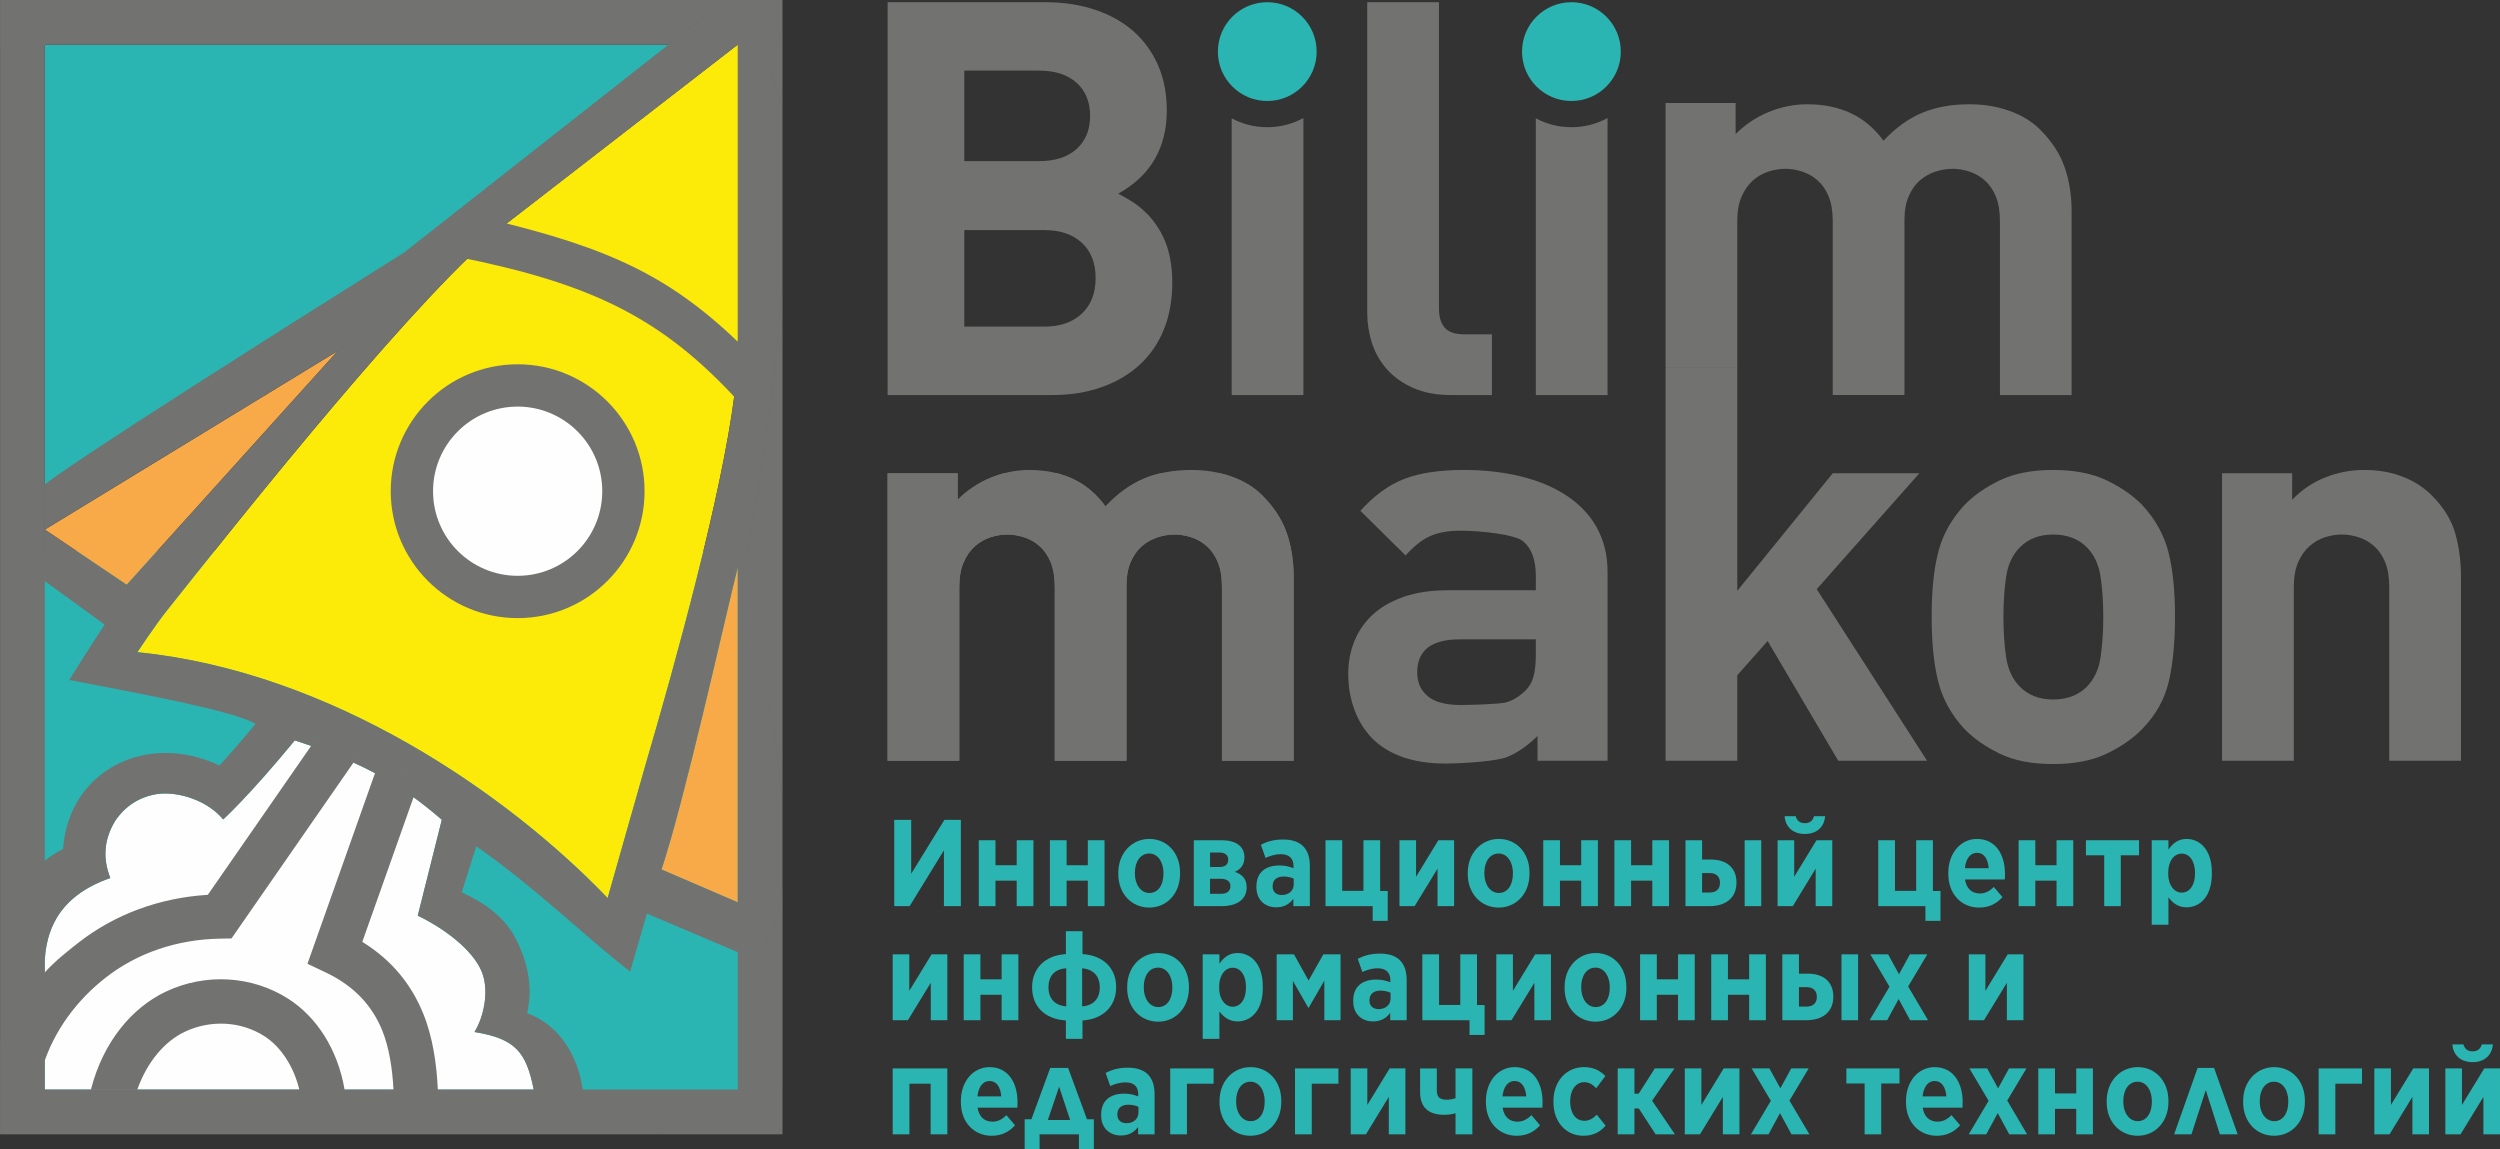 <?xml version="1.0" encoding="UTF-8"?>
<!DOCTYPE svg PUBLIC "-//W3C//DTD SVG 1.1//EN" "http://www.w3.org/Graphics/SVG/1.1/DTD/svg11.dtd">
<!-- Creator: CorelDRAW 2018 (64-Bit) -->
<svg xmlns="http://www.w3.org/2000/svg" xml:space="preserve" width="51.242mm" height="23.554mm" version="1.1" style="shape-rendering:geometricPrecision; text-rendering:geometricPrecision; image-rendering:optimizeQuality; fill-rule:evenodd; clip-rule:evenodd"
viewBox="0 0 1651.17 758.98"
 xmlns:xlink="http://www.w3.org/1999/xlink">
 <rect x="0" y="0" width="1651.17" height="758.98" fill="#333333" stroke="none"/>
 <defs>
  <style type="text/css">
   <![CDATA[
    .fil2 {fill:#FEFEFE}
    .fil5 {fill:#727271}
    .fil1 {fill:#F7AA47}
    .fil3 {fill:#FCEB08}
    .fil0 {fill:#2AB5B2}
    .fil4 {fill:#727271;fill-rule:nonzero}
    .fil6 {fill:#2AB5B2;fill-rule:nonzero}
   ]]>
  </style>
 </defs>
 <g id="Слой_x0020_1">
  <polygon class="fil0" points="18.16,363.79 500.77,363.79 500.77,732.34 18.16,732.34 "/>
  <path class="fil0" d="M52.29 316.43c-7.77,5.07 -15.33,10.42 -22.69,16.07 0,0 0,-100.98 0,-302.93 289.36,0 434.04,0 434.04,0 -8.34,2.55 -16.77,6.96 -25.29,13.23 -20.54,13.84 -39.31,27.55 -56.28,41.13 -19.08,15.48 -38.12,31.42 -57.13,47.82 -3.78,3.41 -7.84,7 -12.2,10.78 -28.33,18.85 -58.38,38.84 -90.13,59.96 -38.53,25.63 -76.82,51.11 -114.89,76.43 -21.57,14.81 -40.05,27.31 -55.41,37.5z"/>
  <path class="fil1" d="M436.88 574.3c15.38,-46.3 40.81,-161.35 50.39,-199.7 0,150.23 0,0 0,150.23 0,49.66 0,21.49 0,71.16 0,0 -2.53,-1.09 -50.39,-21.69z"/>
  <path class="fil2" d="M352.5 719.63c-220.53,0 -322.91,0 -322.91,0 0,0 0,-22.44 0,-75.3 -1.47,-28.07 8.17,-52.19 43.29,-64.43 -5.19,-13 -4.16,-25.51 3.1,-37.56 6.75,-10.07 16.12,-16.05 28.11,-17.95 14.72,-1.81 33.57,4.9 43.31,16.85 0,0 16.87,-15.2 47.31,-52.21 45.16,14.66 69.82,28.82 97.1,52.39 -10.59,42.23 -15.89,63.34 -15.89,63.34 21.22,10.3 38.86,25.56 43.03,39.19 3.7,11.51 0.74,27.38 -5.57,37.68 27.09,4.36 34.25,13.35 39.11,38z"/>
  <path class="fil3" d="M90.67 430.78c0,0 12.7,-19.08 19.4,-27.33 51.66,-65.08 169.52,-213.15 224.62,-255.8 152.58,-118.08 152.58,-118.08 152.58,-118.08 0,196.1 0,29.61 0,196.1 0,12.62 -0.81,24.09 -2.16,34.81 -8.37,66.49 -38.98,177.25 -58.05,242.2 -2.64,9.05 -25.73,90.51 -25.73,90.51 -65.57,-68.38 -182.06,-149.63 -310.66,-162.41z"/>
  <path class="fil1" d="M83.69 386.25c135.48,-150.08 0,0 139.34,-154.45 -193.43,117.99 -193.43,117.99 -193.43,117.99 54.09,36.47 0.46,0.31 54.09,36.47z"/>
  <path class="fil2" d="M341.88 266.16c32.18,0 58.27,26.09 58.27,58.27 0,32.18 -26.09,58.27 -58.27,58.27 -32.19,0 -58.27,-26.09 -58.27,-58.27 0,-32.18 26.08,-58.27 58.27,-58.27z"/>
  <path class="fil4" d="M738.56 127.91c21.38,-11.91 32.07,-30.24 32.07,-55.02 0,-10.93 -1.88,-20.77 -5.65,-29.52 -3.77,-8.75 -9.11,-16.21 -16.03,-22.41 -6.92,-6.19 -15.37,-10.99 -25.33,-14.39 -9.96,-3.4 -21.01,-5.1 -33.16,-5.1l-104.22 0 0 226.91 46.28 0 0 32.54 -46.28 0 0 -32.54 46.28 0 0 32.54 62.31 0c12.14,0 23.13,-1.76 32.97,-5.28 9.84,-3.52 18.22,-8.5 25.14,-14.94 6.93,-6.44 12.21,-14.21 15.85,-23.32 3.64,-9.11 5.46,-19.37 5.46,-30.79 0,-9.23 -1.27,-17.49 -3.82,-24.78 -2.55,-7.29 -6.62,-13.97 -12.21,-20.04 -2.68,-2.67 -5.35,-4.98 -8.02,-6.92 -2.67,-1.94 -6.56,-4.25 -11.66,-6.92zm-52.11 -21.5l-49.56 0 0 -59.76 49.56 0c10.45,0 18.64,2.67 24.6,8.02 5.95,5.34 8.93,12.63 8.93,21.86 0,9.23 -2.98,16.52 -8.93,21.86 -5.95,5.34 -14.15,8.02 -24.6,8.02zm3.28 109.32l-52.84 0 0 -63.77 52.84 0c10.45,0 18.71,2.79 24.78,8.38 6.07,5.59 9.11,13.36 9.11,23.32 0,9.96 -3.04,17.79 -9.11,23.5 -6.07,5.71 -14.33,8.56 -24.78,8.56z"/>
  <path class="fil4" d="M958.38 260.91l26.97 0 0 -40.09 -18.22 0c-6.07,0 -10.39,-1.46 -12.93,-4.37 -2.55,-2.91 -3.82,-7.17 -3.82,-12.75l0 -202.24 -47.37 0 0 205.16c0,6.8 1.03,13.42 3.1,19.86 2.07,6.44 5.34,12.21 9.83,17.31 4.5,5.1 10.26,9.24 17.31,12.39 7.04,3.16 15.42,4.74 25.14,4.74z"/>
  <path class="fil4" d="M1015.46 502.44l46.28 0 0 -124.99c0,-44.7 -41.18,-67.05 -95.11,-67.05 -15.79,0 -28.79,1.94 -38.99,5.83 -10.2,3.89 -19.92,10.93 -29.15,21.14l29.88 29.52c5.1,-5.83 10.32,-10.02 15.67,-12.57 5.35,-2.55 12.26,-3.82 20.77,-3.82 12.63,0 35.9,2.38 41.36,7.11 5.46,4.73 8.2,12.34 8.2,22.78l0 9.47 -58.3 0c-11.16,0 -20.9,1.47 -29.15,4.38 -8.26,2.91 -15.06,6.86 -20.4,11.84 -5.35,4.98 -9.35,10.81 -12.03,17.49 -2.68,6.68 -4.01,13.79 -4.01,21.32 0,8.5 1.33,16.4 4.01,23.69 2.67,7.29 6.55,13.6 11.66,18.95 11.17,11.18 27.33,16.76 48.47,16.76 10.93,0 34.08,-1.47 40.99,-4.37 6.91,-2.91 13.54,-7.53 19.86,-13.85l0 16.4zm-1.09 -80.17l0 10.2c0,6.06 -0.56,11 -1.64,14.76 -1.08,3.76 -3.01,6.84 -5.65,9.29 -4.15,3.85 -8.39,6.38 -12.76,7.47 -4.36,1.09 -23.68,1.64 -29.52,1.64 -9.96,0 -17.25,-1.94 -21.86,-5.83 -4.61,-3.89 -6.92,-9.11 -6.92,-15.67 0,-14.58 9.35,-21.86 28.06,-21.86l50.29 0z"/>
  <path class="fil4" d="M1214.1 502.44l58.67 0 -72.88 -113.33 67.78 -76.52 -57.21 0 -63.04 77.62 0 -147.22 -47.37 0 0 259.45 47.37 0 0 -56.48 20.05 -22.59 46.64 79.08zm106.77 -241.52l47.37 0 0 -121.35c0,-10.44 -1.52,-20.1 -4.56,-28.97 -3.04,-8.87 -8.44,-17.18 -16.21,-24.96 -5.34,-5.35 -12.08,-9.48 -20.23,-12.39 -8.13,-2.92 -16.94,-4.38 -26.41,-4.38 -11.9,0 -22.35,1.89 -31.34,5.65 -8.99,3.76 -17.49,9.9 -25.5,18.4 -6.07,-8.26 -13.3,-14.33 -21.68,-18.22 -8.38,-3.89 -17.92,-5.83 -28.61,-5.83 -8.75,0 -17.25,1.7 -25.51,5.1 -8.26,3.4 -15.55,8.26 -21.86,14.57l0 -20.51 -46.28 0 0 174.94 47.37 0 0 -96.86c0,-6.56 0.97,-12.03 2.92,-16.4 1.94,-4.38 4.43,-7.9 7.47,-10.57 3.04,-2.67 6.44,-4.61 10.21,-5.83 3.77,-1.22 7.47,-1.82 11.11,-1.82 3.64,0 7.35,0.61 11.11,1.82 3.77,1.21 7.17,3.16 10.21,5.83 3.04,2.67 5.47,6.19 7.29,10.57 1.82,4.37 2.73,9.83 2.73,16.4l0 114.79 47.37 0 0 -115.88c0,-6.07 0.97,-11.3 2.92,-15.67 1.94,-4.37 4.43,-7.83 7.47,-10.39 3.04,-2.55 6.44,-4.43 10.21,-5.65 3.77,-1.22 7.47,-1.82 11.12,-1.82 3.64,0 7.35,0.61 11.11,1.82 3.76,1.21 7.17,3.16 10.21,5.83 3.04,2.67 5.46,6.19 7.29,10.57 1.82,4.37 2.73,9.83 2.73,16.4l0 114.79z"/>
  <path class="fil4" d="M1436.52 407.33c0,-17.25 -1.46,-31.52 -4.38,-42.82 -2.91,-11.3 -8.62,-21.56 -17.13,-30.79 -6.07,-6.32 -13.9,-11.78 -23.5,-16.4 -9.59,-4.62 -21.44,-6.92 -35.53,-6.92 -14.09,0 -25.87,2.31 -35.35,6.92 -9.47,4.61 -17.25,10.08 -23.32,16.4 -8.51,9.23 -14.22,19.5 -17.13,30.79 -2.92,11.29 -4.38,25.57 -4.38,42.82 0,17.25 1.46,31.58 4.38,43 2.91,11.42 8.62,21.74 17.13,30.98 6.07,6.32 13.84,11.78 23.32,16.4 9.47,4.62 21.26,6.92 35.35,6.92 14.09,0 25.94,-2.31 35.53,-6.92 9.6,-4.61 17.43,-10.08 23.5,-16.4 8.75,-8.99 14.52,-19.25 17.31,-30.79 2.79,-11.54 4.19,-25.93 4.19,-43.18zm-47.37 0c0,9.96 -0.61,18.95 -1.83,26.97 -1.21,8.01 -4.25,14.45 -9.1,19.31 -5.59,5.59 -13,8.38 -22.23,8.38 -8.98,0 -16.27,-2.79 -21.86,-8.38 -4.86,-4.86 -7.89,-11.3 -9.11,-19.31 -1.22,-8.02 -1.82,-17 -1.82,-26.97 0,-9.72 0.61,-18.58 1.82,-26.6 1.21,-8.01 4.25,-14.45 9.11,-19.31 5.59,-5.59 12.88,-8.38 21.86,-8.38 9.24,0 16.64,2.79 22.23,8.38 4.85,4.86 7.89,11.3 9.1,19.31 1.21,8.02 1.83,16.89 1.83,26.6z"/>
  <path class="fil4" d="M1578.02 502.44l47.37 0 0 -121.35c0,-10.45 -1.28,-20.1 -3.83,-28.97 -2.55,-8.87 -7.71,-17.19 -15.49,-24.96 -5.35,-5.35 -11.78,-9.47 -19.31,-12.39 -7.53,-2.92 -16.03,-4.37 -25.51,-4.37 -8.74,0 -17.25,1.64 -25.5,4.92 -8.26,3.28 -15.55,8.2 -21.86,14.76l0 -17.49 -46.28 0 0 189.85 47.37 0 0 -114.79c0,-6.56 0.97,-12.03 2.91,-16.4 1.94,-4.37 4.44,-7.89 7.47,-10.57 3.03,-2.67 6.44,-4.62 10.2,-5.83 3.77,-1.21 7.47,-1.82 11.12,-1.82 3.64,0 7.35,0.61 11.11,1.82 3.76,1.21 7.17,3.16 10.2,5.83 3.04,2.67 5.47,6.19 7.29,10.57 1.83,4.37 2.74,9.84 2.74,16.4l0 114.79z"/>
  <path class="fil4" d="M813.49 260.91l47.37 0 0 -182.95c-7.09,3.87 -15.23,6.06 -23.87,6.06 -8.5,0 -16.5,-2.13 -23.5,-5.87l0 182.75z"/>
  <path class="fil4" d="M1014.36 260.91l47.37 0 0 -182.95c-7.09,3.87 -15.22,6.06 -23.86,6.06 -8.5,0 -16.5,-2.13 -23.5,-5.87l0 182.75z"/>
  <path class="fil3" d="M487.27 225.67c-38.2,-38.45 -88.36,-62.59 -152.57,-78.02 101.71,-78.72 152.57,-118.09 152.57,-118.09 0,130.74 0,196.1 0,196.1z"/>
  <path class="fil0" d="M836.99 1.46c18.01,0 32.62,14.61 32.62,32.62 0,18.02 -14.61,32.62 -32.62,32.62 -18.02,0 -32.62,-14.6 -32.62,-32.62 0,-18.02 14.6,-32.62 32.62,-32.62z"/>
  <path class="fil0" d="M1037.87 1.46c18.01,0 32.62,14.61 32.62,32.62 0,18.02 -14.61,32.62 -32.62,32.62 -18.02,0 -32.62,-14.6 -32.62,-32.62 0,-18.02 14.6,-32.62 32.62,-32.62z"/>
  <path class="fil5" d="M487.27 719.62l0 -90.74 0 0c13.77,5.85 11.36,3.12 12.5,1.96 9.56,-12.81 15.25,-27.62 17.07,-44.45l0 133.23 -29.56 0zm0 -123.64l0 -221.38 0 -0.01c0,150.23 0,0 0,150.23 0,49.66 0,21.5 0,71.16l-0 0zm0 -370.31l0 -196.1 0 0c0,196.1 0,29.62 0,196.1l0 0 -0 -0zm29.56 -204.28l0 0 -0.13 0.22 -0.38 0.66 -0.45 0.78 -0.55 0.96 -0.79 1.37 -0.2 0.35 -2.19 3.82 4.68 0 0 46.93c-0.54,-10.04 -4.45,-21.6 -11.71,-34.67l11.71 -20.43zm0 162.21l0 352.3c-3.15,-50.12 -12.94,-98.19 -29.37,-144.23 14.07,-62.05 23.85,-131.41 29.37,-208.07zm0 -162.21l0 8.17 -4.68 0 2.19 -3.82 0.2 -0.35 0.79 -1.37 0.55 -0.96 0.45 -0.78 0.38 -0.66 0.13 -0.23zm-75.43 8.17l-441.37 0 0 -29.57 478.96 0 -37.59 29.57zm75.43 690.06l0 29.57 -79.12 0c-12.24,-24.65 -29.83,-18.69 -52.79,-29.57l131.91 0zm-79.12 29.57c-291.79,0 -437.69,0 -437.69,0l0 -59.37 19.47 0 8.43 0 0 15.5c0.52,-1.7 1.07,-3.37 1.66,-5.03l0 19.32c104.04,0 214.81,0 322.91,0 -4.87,-24.65 -12.02,-33.65 -39.11,-38 6.32,-10.3 9.27,-26.16 5.57,-37.68 -4.17,-13.62 -21.82,-28.89 -43.03,-39.18 0,0 5.29,-21.12 15.88,-63.35 -6.27,-5.41 -12.41,-10.33 -18.68,-14.88l3.97 -11.18 -13.83 -4.88 -13.82 -4.88 -1.79 5.04c-4.51,-2.4 -9.23,-4.71 -14.21,-6.96l2.98 -4.31 -12.04 -8.32 -12.05 -8.32 -6.87 9.9c-3.45,-1.21 -7.04,-2.41 -10.76,-3.62 -30.43,37.01 -47.31,52.21 -47.31,52.21 -9.74,-11.94 -28.59,-18.66 -43.31,-16.84 -11.99,1.89 -21.36,7.88 -28.11,17.95 -7.26,12.04 -8.29,24.56 -3.1,37.56 -30.74,10.71 -41.96,30.53 -43.29,54.13l0 -65.57c3.66,-2.93 7.67,-5.48 12.02,-7.65 3.85,-52.55 55.94,-77.77 103.35,-55.18 0,0 10.09,-10.99 23.87,-27.53 -14.66,-8.44 -71.5,-19.11 -123.06,-28.96 0,0 6.07,-10.07 23.34,-36.6 -39.52,-28.69 0,0 -39.52,-28.69l0 -34.06 0 -29.46 0 -0.08c0.49,-0.89 12.4,-12.1 237.32,-153.45 212.07,-166.78 0,0 212.07,-166.78 16.61,0 37.85,0 37.85,0 0,14.26 0,21.39 0,21.39 -7.81,13.62 -11.72,20.44 -11.72,20.44 7.28,13.1 11.19,24.67 11.72,34.73 0,71.33 0,107 0,107 -5.51,76.68 -15.3,146.05 -29.37,208.12 16.43,46.05 26.23,94.14 29.37,144.28 0,33.61 0,50.41 0,50.41 -1.81,16.84 -7.5,31.67 -17.07,44.48 -1.13,1.16 1.28,3.9 -12.5,-1.96 -62.42,-26.52 2.42,1.03 -59.99,-25.49 -11.06,38.33 0,0 -11.06,38.33 -29.7,-23 -62.3,-55.39 -101.64,-82.73 -6.4,20.24 -9.61,30.37 -9.61,30.37 16.94,7.7 28.62,17.51 35.05,29.45 9.22,17.34 11.93,34.12 8.12,50.37 21.42,7.68 33.68,28.37 36.78,50.44 22.96,10.88 40.55,4.91 52.79,29.57zm-418.22 -59.37c-2.35,5.91 -4.34,12.1 -5.96,18.55 1.62,-6.45 3.62,-12.64 5.96,-18.55zm10.1 -340.05c54.09,36.47 0.46,0.31 54.09,36.47 135.48,-150.08 0,0 139.34,-154.46 -193.43,117.99 -193.43,117.99 -193.43,117.99zm-29.56 302.14c-0.04,-2.18 -0.04,-4.33 0,-6.44l0 6.44zm436.85 -77.63c15.38,-46.3 40.81,-161.35 50.39,-199.7 0,150.23 0,0 0,150.23 0,49.66 0,21.5 0,71.16 0,0 -2.53,-1.09 -50.39,-21.69zm-346.21 -143.52c0,0 12.7,-19.08 19.4,-27.33 44.51,-56.06 138.13,-173.71 198.45,-232.5 -2.17,-0.45 -4.36,-0.9 -6.58,-1.34 0,0 7.08,-8.25 21.24,-24.77 3.93,0.94 7.76,1.87 11.51,2.81l152.57 -118.08c0,196.1 0,29.62 0,196.1l0 0c1.78,1.7 3.57,3.44 5.37,5.22 1.85,31.06 0.63,42.89 -3.67,35.5 -1.36,-1.49 -2.7,-2.95 -4.05,-4.39 -8.64,66.65 -38.93,176.22 -57.85,240.67 -2.64,9.04 -25.73,90.5 -25.73,90.5 -65.57,-68.38 -182.06,-149.63 -310.66,-162.41zm401.97 -199.88c1.85,31.06 0.63,42.89 -3.67,35.5 -51.21,-56.27 -97.38,-78.85 -187.02,-96.79 0,0 7.08,-8.25 21.24,-24.77 80.84,19.27 121.15,38.27 169.45,86.06zm-215.54 284.46l-37.82 106.73c20.3,12.5 32.7,28.98 40.15,47.14 6.48,15.77 9,34.04 9.74,50.4l-29.29 0c-0.68,-13.04 -2.71,-27.54 -7.52,-39.27 -6.22,-15.15 -17.47,-28.73 -37.32,-38.12l-11.98 -5.67 46.4 -130.96 27.65 9.75zm-217.06 204.27c8.12,-31.57 27.06,-54.02 49.44,-64.64 13.08,-6.21 27.31,-8.86 41.23,-8.06 14.04,0.81 27.78,5.11 39.75,12.79 18.37,11.79 32.52,32.96 37.12,59.92l-29.88 0c-3.82,-15.57 -12.35,-28.38 -23.07,-35.25 -7.67,-4.92 -16.5,-7.68 -25.52,-8.2 -9.14,-0.53 -18.51,1.22 -27.12,5.31 -13.29,6.31 -24.85,19.93 -31.31,38.15l-30.63 0zm176.4 -220.24l-83.55 120.45 -7.53 0.13c-28.51,0.48 -54.84,9.5 -75.65,25.8 -18.34,14.36 -34.14,34.51 -41.77,59.57l0 -15.5 1.66 0 0 -47.58c6.43,-7.21 14.69,-13.75 22.1,-19.55 23.92,-18.73 53.53,-29.72 85.56,-31.69l75.1 -108.26 24.09 16.63zm105.45 -258.77c46.29,0 83.82,37.53 83.82,83.82 0,46.29 -37.53,83.82 -83.82,83.82 -46.3,0 -83.82,-37.53 -83.82,-83.82 0,-46.3 37.52,-83.82 83.82,-83.82zm0 27.94c30.86,0 55.88,25.02 55.88,55.88 0,30.86 -25.01,55.88 -55.88,55.88 -30.87,0 -55.88,-25.02 -55.88,-55.88 0,-30.86 25.01,-55.88 55.88,-55.88zm-341.85 -238.98l29.56 0 0 660.26 -29.56 0 0 -660.26z"/>
  <path class="fil4" d="M586.24 312.58l46.28 0 0 17.49c6.31,-6.32 13.61,-11.18 21.86,-14.57 2.86,-1.17 5.74,-2.15 8.65,-2.92l35.19 0c3.6,0.92 7.02,2.14 10.27,3.65 8.38,3.89 15.61,9.96 21.68,18.22 8.01,-8.5 16.52,-14.64 25.51,-18.4 3.39,-1.42 7,-2.58 10.81,-3.46l39.61 0c2.5,0.61 4.95,1.33 7.33,2.19 8.14,2.92 14.88,7.04 20.22,12.39 7.78,7.77 13.18,16.09 16.22,24.96 3.04,8.87 4.55,18.52 4.55,28.97l0 121.35 -47.37 0 0 -114.78c0,-6.56 -0.91,-12.03 -2.73,-16.4 -1.83,-4.37 -4.25,-7.89 -7.29,-10.57 -3.04,-2.67 -6.44,-4.61 -10.21,-5.83 -3.76,-1.21 -7.47,-1.82 -11.11,-1.82 -3.64,0 -7.35,0.61 -11.11,1.82 -3.77,1.22 -7.17,3.1 -10.21,5.65 -3.04,2.55 -5.52,6.01 -7.47,10.39 -1.95,4.37 -2.92,9.6 -2.92,15.67l0 115.88 -47.37 0 0 -114.78c0,-6.56 -0.91,-12.03 -2.73,-16.4 -1.82,-4.37 -4.25,-7.89 -7.29,-10.57 -3.04,-2.67 -6.43,-4.61 -10.2,-5.83 -3.77,-1.21 -7.47,-1.82 -11.12,-1.82 -3.64,0 -7.35,0.61 -11.11,1.82 -3.77,1.22 -7.17,3.16 -10.21,5.83 -3.04,2.67 -5.52,6.19 -7.47,10.57 -1.95,4.37 -2.92,9.84 -2.92,16.4l0 114.78 -47.37 0 0 -189.85z"/>
  <path class="fil4" d="M632.52 312.58l0 17.49c6.31,-6.32 13.61,-11.18 21.86,-14.57 8.26,-3.4 16.76,-5.1 25.51,-5.1 10.69,0 20.23,1.94 28.61,5.83 8.38,3.89 15.61,9.96 21.68,18.22 8.01,-8.5 16.52,-14.64 25.51,-18.4 8.99,-3.77 19.43,-5.65 31.33,-5.65 9.47,0 18.28,1.46 26.42,4.37 8.14,2.92 14.88,7.04 20.22,12.39 7.78,7.77 13.18,16.09 16.22,24.96 3.04,8.87 4.55,18.52 4.55,28.97l0 121.35 -47.37 0 0 -114.78c0,-6.56 -0.91,-12.03 -2.73,-16.4 -1.83,-4.37 -4.25,-7.89 -7.29,-10.57 -3.04,-2.67 -6.44,-4.61 -10.21,-5.83 -3.76,-1.21 -7.47,-1.82 -11.11,-1.82 -3.64,0 -7.35,0.61 -11.11,1.82 -3.77,1.22 -7.17,3.1 -10.21,5.65 -3.04,2.55 -5.52,6.01 -7.47,10.39 -1.95,4.37 -2.92,9.6 -2.92,15.67l0 115.88 -47.37 0 0 -114.78c0,-6.56 -0.91,-12.03 -2.73,-16.4 -1.82,-4.37 -4.25,-7.89 -7.29,-10.57 -3.04,-2.67 -6.43,-4.61 -10.2,-5.83 -3.77,-1.21 -7.47,-1.82 -11.12,-1.82 -3.64,0 -7.35,0.61 -11.11,1.82 -3.77,1.22 -7.17,3.16 -10.21,5.83 -3.04,2.67 -5.52,6.19 -7.47,10.57 -1.95,4.37 -2.92,9.84 -2.92,16.4l0 114.78 -47.37 0 0 -189.85 46.28 0z"/>
  <polygon class="fil6" points="634.62,598.48 634.62,541.48 623.74,541.48 601.82,577.1 601.82,541.48 590.62,541.48 590.62,598.48 600.8,598.48 623.43,561.6 623.43,598.48 "/>
  <polygon class="fil6" points="646.44,598.48 657.48,598.48 657.48,581.64 671.5,581.64 671.5,598.48 682.54,598.48 682.54,554.95 671.5,554.95 671.5,571.47 657.48,571.47 657.48,554.95 646.44,554.95 "/>
  <polygon class="fil6" points="693.42,598.48 704.46,598.48 704.46,581.64 718.47,581.64 718.47,598.48 729.51,598.48 729.51,554.95 718.47,554.95 718.47,571.47 704.46,571.47 704.46,554.95 693.42,554.95 "/>
  <path class="fil6" d="M759.03 599.42c11.67,0 20.36,-9.32 20.36,-22.24l0 -0.86c0,-13 -8.61,-22.23 -20.28,-22.23 -11.66,0 -20.51,9.47 -20.51,22.31l0 0.86c0,12.92 8.69,22.16 20.43,22.16zm0.08 -9.63c-5.63,0 -9.55,-5.56 -9.55,-12.76l0 -0.55c0,-7.28 3.53,-12.76 9.47,-12.76 5.64,0 9.4,5.56 9.4,12.84l0 0.55c0,7.28 -3.44,12.68 -9.32,12.68z"/>
  <path class="fil6" d="M788.47 598.48l18.32 0c9.71,0 16.6,-4.07 16.6,-12.45 0,-5.64 -3.05,-8.54 -7.75,-10.18 3.68,-1.8 6.26,-4.54 6.26,-9.55 0,-7.44 -5.71,-11.35 -15.18,-11.35l-18.24 0 0 43.53zm22.71 -30.69c0,3.05 -1.8,4.85 -5.95,4.85l-6.03 0 0 -9.55 6.11 0c3.99,-0.08 5.88,1.88 5.88,4.7zm1.48 17.46c0,3.37 -2.35,5.09 -6.34,5.09l-7.13 0 0 -9.94 6.89 0c4.39,0 6.57,1.8 6.57,4.86z"/>
  <path class="fil6" d="M842.8 599.26c5.32,0 8.85,-2.19 11.43,-5.64l0 4.85 10.89 0 0 -26.54c0,-5.64 -1.41,-10.02 -4.46,-13.07 -2.9,-2.9 -7.29,-4.39 -13.16,-4.39 -6.26,0 -10.57,1.33 -14.72,3.44l3.05 8.69c2.75,-1.17 5.95,-2.43 10.11,-2.43 5.32,0 8.38,2.58 8.38,7.83l0 1.41c-2.74,-1.02 -5.48,-1.8 -9.24,-1.8 -9,0 -15.26,4.31 -15.26,13.94l0 0.47c0,8.46 5.79,13.23 13,13.23zm3.6 -8.14c-3.45,-0.08 -5.88,-1.96 -5.88,-5.72l0 -0.15c0,-4.07 2.74,-6.34 7.21,-6.34 2.51,0 4.93,0.55 6.73,1.41l0 3.84c0,4.15 -3.37,7.04 -8.06,6.97z"/>
  <polygon class="fil6" points="906.61,608.19 916.55,608.19 916.55,588.46 911.54,588.46 911.54,554.95 900.51,554.95 900.51,588.38 886.49,588.38 886.49,554.95 875.45,554.95 875.45,598.48 906.61,598.48 "/>
  <polygon class="fil6" points="924.3,598.48 934.32,598.48 949.44,573.74 949.44,598.48 960.39,598.48 960.39,554.95 949.98,554.95 935.27,579.06 935.27,554.95 924.3,554.95 "/>
  <path class="fil6" d="M989.84 599.42c11.66,0 20.35,-9.32 20.35,-22.24l0 -0.86c0,-13 -8.61,-22.23 -20.27,-22.23 -11.67,0 -20.51,9.47 -20.51,22.31l0 0.86c0,12.92 8.69,22.16 20.44,22.16zm0.08 -9.63c-5.64,0 -9.55,-5.56 -9.55,-12.76l0 -0.55c0,-7.28 3.53,-12.76 9.47,-12.76 5.64,0 9.39,5.56 9.39,12.84l0 0.55c0,7.28 -3.44,12.68 -9.32,12.68z"/>
  <polygon class="fil6" points="1019.27,598.48 1030.31,598.48 1030.31,581.64 1044.33,581.64 1044.33,598.48 1055.36,598.48 1055.36,554.95 1044.33,554.95 1044.33,571.47 1030.31,571.47 1030.31,554.95 1019.27,554.95 "/>
  <polygon class="fil6" points="1066.25,598.48 1077.28,598.48 1077.28,581.64 1091.3,581.64 1091.3,598.48 1102.34,598.48 1102.34,554.95 1091.3,554.95 1091.3,571.47 1077.28,571.47 1077.28,554.95 1066.25,554.95 "/>
  <path class="fil6" d="M1124.18 554.95l-10.97 0 0 43.53 15.66 0c11.51,0 18.01,-5.87 18.01,-15.58l0 -0.08c0,-10.1 -7.05,-15.11 -16.75,-15.11l-5.95 0 0 -12.76zm0 21.69l5.08 0c4.46,-0.08 6.74,2.66 6.74,6.34l0 0.08c0,4.07 -2.43,6.42 -6.89,6.42l-4.93 0 0 -12.84zm28.11 21.84l10.96 0 0 -43.53 -10.96 0 0 43.53z"/>
  <path class="fil6" d="M1174.05 598.48l10.03 0 15.11 -24.74 0 24.74 10.96 0 0 -43.53 -10.41 0 -14.72 24.11 0 -24.11 -10.97 0 0 43.53zm18.01 -47.68c7.44,0 12.76,-4.15 13.39,-11.74l-7.36 0c-0.71,2.74 -2.51,4.62 -6.03,4.62 -3.53,0 -5.32,-1.88 -6.03,-4.62l-7.36 0c0.63,7.59 5.95,11.74 13.39,11.74z"/>
  <polygon class="fil6" points="1271.69,608.19 1281.63,608.19 1281.63,588.46 1276.62,588.46 1276.62,554.95 1265.58,554.95 1265.58,588.38 1251.57,588.38 1251.57,554.95 1240.52,554.95 1240.52,598.48 1271.69,598.48 "/>
  <path class="fil6" d="M1307.15 599.42c6.58,0 11.43,-2.51 15.43,-6.89l-5.72 -6.73c-2.74,2.74 -5.56,4.31 -9.24,4.31 -5.09,0 -8.85,-3.05 -9.79,-9.24l26.31 0c0.08,-1.64 0.08,-2.97 0.08,-3.68 0,-12.92 -6.26,-23.09 -18.47,-23.09 -10.89,0 -18.95,9.47 -18.95,22.39l0 0.7c0,13.55 8.85,22.24 20.36,22.24zm-9.4 -25.99c0.63,-6.34 3.6,-10.18 7.99,-10.18 4.62,0 7.21,3.92 7.75,10.18l-15.74 0z"/>
  <polygon class="fil6" points="1333.22,598.48 1344.27,598.48 1344.27,581.64 1358.28,581.64 1358.28,598.48 1369.32,598.48 1369.32,554.95 1358.28,554.95 1358.28,571.47 1344.27,571.47 1344.27,554.95 1333.22,554.95 "/>
  <polygon class="fil6" points="1389.76,598.48 1400.71,598.48 1400.71,564.89 1412.77,564.89 1412.77,554.95 1377.69,554.95 1377.69,564.89 1389.76,564.89 "/>
  <path class="fil6" d="M1421.15 610.77l11.04 0 0 -18.09c2.51,3.29 6.03,6.58 11.98,6.58 8.77,0 16.68,-7.12 16.68,-21.92l0 -1.25c0,-14.87 -7.91,-22 -16.68,-22 -5.87,0 -9.39,3.29 -11.98,7.04l0 -6.18 -11.04 0 0 55.82zm19.81 -21.22c-4.93,0 -8.93,-4.85 -8.93,-12.45l0 -0.78c0,-7.75 3.99,-12.53 8.93,-12.53 5.01,0 8.77,4.78 8.77,12.53l0 0.78c0,7.75 -3.76,12.45 -8.77,12.45z"/>
  <polygon class="fil6" points="589.6,673.83 599.62,673.83 614.74,649.09 614.74,673.83 625.69,673.83 625.69,630.3 615.28,630.3 600.56,654.42 600.56,630.3 589.6,630.3 "/>
  <polygon class="fil6" points="636.5,673.83 647.54,673.83 647.54,657 661.55,657 661.55,673.83 672.59,673.83 672.59,630.3 661.55,630.3 661.55,646.82 647.54,646.82 647.54,630.3 636.5,630.3 "/>
  <path class="fil6" d="M714.95 686.13l0 -12.14c13.78,-0.86 22.23,-9.63 22.23,-21.84l0 -0.24c0,-12.37 -8.38,-20.9 -22.23,-21.77l0 -15.11 -10.96 0 0 15.11c-14.02,0.86 -22.31,9.71 -22.31,21.84l0 0.24c0,12.37 8.29,20.9 22.31,21.77l0 12.14 10.96 0zm11.43 -33.98c0,7.28 -4.07,11.98 -11.67,12.53l0 -25.13c7.44,0.55 11.67,5.25 11.67,12.53l0 0.08zm-33.9 -0.16c0,-7.2 3.99,-12.06 11.75,-12.45l0 25.13c-7.52,-0.55 -11.75,-5.17 -11.75,-12.61l0 -0.08z"/>
  <path class="fil6" d="M764.9 674.78c11.67,0 20.36,-9.32 20.36,-22.24l0 -0.86c0,-13 -8.61,-22.23 -20.28,-22.23 -11.66,0 -20.51,9.47 -20.51,22.31l0 0.86c0,12.92 8.69,22.16 20.43,22.16zm0.08 -9.63c-5.64,0 -9.55,-5.56 -9.55,-12.76l0 -0.55c0,-7.28 3.53,-12.76 9.47,-12.76 5.64,0 9.4,5.56 9.4,12.84l0 0.55c0,7.28 -3.44,12.68 -9.32,12.68z"/>
  <path class="fil6" d="M794.34 686.13l11.04 0 0 -18.09c2.51,3.29 6.03,6.58 11.98,6.58 8.77,0 16.68,-7.12 16.68,-21.92l0 -1.25c0,-14.87 -7.91,-22 -16.68,-22 -5.87,0 -9.39,3.29 -11.98,7.04l0 -6.18 -11.04 0 0 55.82zm19.81 -21.22c-4.93,0 -8.93,-4.85 -8.93,-12.45l0 -0.78c0,-7.75 3.99,-12.53 8.93,-12.53 5.01,0 8.77,4.78 8.77,12.53l0 0.78c0,7.75 -3.75,12.45 -8.77,12.45z"/>
  <polygon class="fil6" points="843.19,673.83 853.91,673.83 853.91,647.84 864.1,665.61 864.33,665.61 874.67,647.69 874.67,673.83 885.39,673.83 885.39,630.3 874.04,630.3 864.25,647.61 854.62,630.3 843.19,630.3 "/>
  <path class="fil6" d="M906.76 674.62c5.32,0 8.85,-2.19 11.43,-5.64l0 4.85 10.88 0 0 -26.54c0,-5.64 -1.41,-10.02 -4.46,-13.07 -2.89,-2.9 -7.28,-4.39 -13.15,-4.39 -6.26,0 -10.57,1.33 -14.72,3.44l3.05 8.69c2.74,-1.17 5.95,-2.43 10.1,-2.43 5.32,0 8.38,2.58 8.38,7.83l0 1.41c-2.75,-1.02 -5.48,-1.8 -9.24,-1.8 -9,0 -15.27,4.31 -15.27,13.94l0 0.47c0,8.46 5.8,13.23 13,13.23zm3.6 -8.14c-3.45,-0.08 -5.87,-1.96 -5.87,-5.72l0 -0.15c0,-4.07 2.74,-6.34 7.2,-6.34 2.51,0 4.93,0.55 6.73,1.41l0 3.84c0,4.15 -3.37,7.04 -8.07,6.97z"/>
  <polygon class="fil6" points="970.58,683.54 980.52,683.54 980.52,663.81 975.51,663.81 975.51,630.3 964.47,630.3 964.47,663.74 950.45,663.74 950.45,630.3 939.41,630.3 939.41,673.83 970.58,673.83 "/>
  <polygon class="fil6" points="988.26,673.83 998.29,673.83 1013.4,649.09 1013.4,673.83 1024.36,673.83 1024.36,630.3 1013.94,630.3 999.23,654.42 999.23,630.3 988.26,630.3 "/>
  <path class="fil6" d="M1053.8 674.78c11.67,0 20.36,-9.32 20.36,-22.24l0 -0.86c0,-13 -8.61,-22.23 -20.28,-22.23 -11.66,0 -20.51,9.47 -20.51,22.31l0 0.86c0,12.92 8.69,22.16 20.43,22.16zm0.08 -9.63c-5.63,0 -9.55,-5.56 -9.55,-12.76l0 -0.55c0,-7.28 3.53,-12.76 9.47,-12.76 5.64,0 9.4,5.56 9.4,12.84l0 0.55c0,7.28 -3.44,12.68 -9.32,12.68z"/>
  <polygon class="fil6" points="1083.23,673.83 1094.27,673.83 1094.27,657 1108.29,657 1108.29,673.83 1119.33,673.83 1119.33,630.3 1108.29,630.3 1108.29,646.82 1094.27,646.82 1094.27,630.3 1083.23,630.3 "/>
  <polygon class="fil6" points="1130.21,673.83 1141.25,673.83 1141.25,657 1155.26,657 1155.26,673.83 1166.3,673.83 1166.3,630.3 1155.26,630.3 1155.26,646.82 1141.25,646.82 1141.25,630.3 1130.21,630.3 "/>
  <path class="fil6" d="M1188.14 630.3l-10.96 0 0 43.53 15.66 0c11.51,0 18.01,-5.87 18.01,-15.58l0 -0.08c0,-10.1 -7.04,-15.11 -16.75,-15.11l-5.95 0 0 -12.76zm0 21.69l5.09 0c4.46,-0.08 6.74,2.66 6.74,6.34l0 0.08c0,4.07 -2.43,6.42 -6.89,6.42l-4.93 0 0 -12.84zm28.11 21.84l10.96 0 0 -43.53 -10.96 0 0 43.53z"/>
  <polygon class="fil6" points="1247.03,630.3 1235.28,630.3 1247.96,651.68 1234.81,673.83 1246.39,673.83 1253.99,659.82 1261.59,673.83 1273.41,673.83 1260.26,651.52 1272.94,630.3 1261.43,630.3 1254.22,643.46 "/>
  <polygon class="fil6" points="1300.34,673.83 1310.36,673.83 1325.47,649.09 1325.47,673.83 1336.43,673.83 1336.43,630.3 1326.02,630.3 1311.3,654.42 1311.3,630.3 1300.34,630.3 "/>
  <polygon class="fil6" points="589.6,749.19 600.64,749.19 600.64,715.76 614.66,715.76 614.66,749.19 625.69,749.19 625.69,705.66 589.6,705.66 "/>
  <path class="fil6" d="M654.98 750.13c6.57,0 11.43,-2.51 15.42,-6.89l-5.71 -6.73c-2.74,2.74 -5.56,4.31 -9.24,4.31 -5.09,0 -8.85,-3.05 -9.79,-9.24l26.3 0c0.08,-1.64 0.08,-2.97 0.08,-3.68 0,-12.92 -6.26,-23.09 -18.48,-23.09 -10.88,0 -18.95,9.47 -18.95,22.39l0 0.7c0,13.55 8.85,22.24 20.36,22.24zm-9.4 -25.99c0.63,-6.34 3.6,-10.18 7.98,-10.18 4.62,0 7.21,3.92 7.75,10.18l-15.73 0z"/>
  <path class="fil6" d="M693.65 705.35l-12.44 33.9 -4.46 0 0 19.73 9.86 0 0 -9.79 25.99 0 0 9.79 9.86 0 0 -19.73 -4.54 0 -12.45 -33.9 -11.82 0zm5.87 12.41l7.28 21.96 -14.72 0 7.44 -21.96z"/>
  <path class="fil6" d="M740.24 749.97c5.32,0 8.85,-2.19 11.43,-5.64l0 4.85 10.89 0 0 -26.54c0,-5.64 -1.41,-10.02 -4.46,-13.07 -2.9,-2.9 -7.29,-4.39 -13.15,-4.39 -6.27,0 -10.57,1.33 -14.72,3.44l3.05 8.69c2.75,-1.17 5.95,-2.43 10.11,-2.43 5.32,0 8.38,2.58 8.38,7.83l0 1.41c-2.74,-1.02 -5.48,-1.8 -9.24,-1.8 -9,0 -15.26,4.31 -15.26,13.94l0 0.47c0,8.46 5.79,13.23 13,13.23zm3.6 -8.14c-3.45,-0.08 -5.88,-1.96 -5.88,-5.72l0 -0.15c0,-4.07 2.74,-6.34 7.21,-6.34 2.5,0 4.93,0.55 6.73,1.41l0 3.84c0,4.15 -3.36,7.04 -8.06,6.97z"/>
  <polygon class="fil6" points="772.88,749.19 783.93,749.19 783.93,715.76 801.54,715.76 801.54,705.66 772.88,705.66 "/>
  <path class="fil6" d="M825.89 750.13c11.66,0 20.36,-9.32 20.36,-22.24l0 -0.86c0,-13 -8.61,-22.23 -20.28,-22.23 -11.67,0 -20.51,9.47 -20.51,22.31l0 0.86c0,12.92 8.69,22.16 20.44,22.16zm0.08 -9.63c-5.64,0 -9.55,-5.56 -9.55,-12.76l0 -0.55c0,-7.28 3.53,-12.76 9.47,-12.76 5.64,0 9.39,5.56 9.39,12.84l0 0.55c0,7.28 -3.44,12.68 -9.32,12.68z"/>
  <polygon class="fil6" points="855.32,749.19 866.37,749.19 866.37,715.76 883.98,715.76 883.98,705.66 855.32,705.66 "/>
  <polygon class="fil6" points="892.12,749.19 902.15,749.19 917.26,724.45 917.26,749.19 928.22,749.19 928.22,705.66 917.81,705.66 903.08,729.77 903.08,705.66 892.12,705.66 "/>
  <path class="fil6" d="M961.33 749.19l11.12 0 0 -43.53 -11.12 0 0 19.73c-1.8,0.55 -3.6,0.94 -5.79,0.94 -4.46,0 -6.57,-1.57 -6.57,-6.18l0 -14.48 -11.04 0 0 15.58c0,10.73 6.11,15.03 15.98,15.03 2.74,0 5.32,-0.39 7.43,-1.02l0 13.94z"/>
  <path class="fil6" d="M1001.74 750.13c6.57,0 11.43,-2.51 15.42,-6.89l-5.71 -6.73c-2.74,2.74 -5.56,4.31 -9.24,4.31 -5.09,0 -8.85,-3.05 -9.79,-9.24l26.31 0c0.08,-1.64 0.08,-2.97 0.08,-3.68 0,-12.92 -6.26,-23.09 -18.48,-23.09 -10.88,0 -18.94,9.47 -18.94,22.39l0 0.7c0,13.55 8.85,22.24 20.36,22.24zm-9.4 -25.99c0.63,-6.34 3.6,-10.18 7.98,-10.18 4.62,0 7.21,3.92 7.75,10.18l-15.73 0z"/>
  <path class="fil6" d="M1045.74 750.13c6.89,0 11.19,-2.66 14.72,-6.66l-5.87 -7.28c-2.43,2.43 -4.62,3.99 -8.07,4.07 -5.95,0 -9.47,-5.17 -9.47,-12.68l0 -0.31c0,-7.28 3.75,-12.53 9.24,-12.53 3.52,0 5.79,1.8 7.98,3.99l6.03 -8.06c-3.68,-3.68 -7.91,-5.87 -14.17,-5.87 -11.75,0 -20.12,9.47 -20.12,22.31l0 0.94c0,12.84 8.15,22.08 19.73,22.08z"/>
  <polygon class="fil6" points="1079.48,705.66 1068.44,705.66 1068.44,749.19 1079.48,749.19 1079.48,732.12 1082.38,732.12 1093.49,749.19 1106.26,749.19 1091.15,726.96 1105.94,705.66 1092.94,705.66 1082.3,722.34 1079.48,722.34 "/>
  <polygon class="fil6" points="1112.75,749.19 1122.78,749.19 1137.89,724.45 1137.89,749.19 1148.85,749.19 1148.85,705.66 1138.43,705.66 1123.71,729.77 1123.71,705.66 1112.75,705.66 "/>
  <polygon class="fil6" points="1168.66,705.66 1156.91,705.66 1169.59,727.04 1156.44,749.19 1168.03,749.19 1175.63,735.18 1183.22,749.19 1195.04,749.19 1181.89,726.88 1194.57,705.66 1183.06,705.66 1175.86,718.81 "/>
  <polygon class="fil6" points="1231.52,749.19 1242.49,749.19 1242.49,715.61 1254.54,715.61 1254.54,705.66 1219.47,705.66 1219.47,715.61 1231.52,715.61 "/>
  <path class="fil6" d="M1279.2 750.13c6.58,0 11.43,-2.51 15.42,-6.89l-5.72 -6.73c-2.74,2.74 -5.56,4.31 -9.24,4.31 -5.08,0 -8.85,-3.05 -9.78,-9.24l26.31 0c0.08,-1.64 0.08,-2.97 0.08,-3.68 0,-12.92 -6.26,-23.09 -18.48,-23.09 -10.89,0 -18.95,9.47 -18.95,22.39l0 0.7c0,13.55 8.85,22.24 20.36,22.24zm-9.39 -25.99c0.63,-6.34 3.6,-10.18 7.98,-10.18 4.62,0 7.2,3.92 7.75,10.18l-15.73 0z"/>
  <polygon class="fil6" points="1312.48,705.66 1300.74,705.66 1313.42,727.04 1300.27,749.19 1311.85,749.19 1319.45,735.18 1327.04,749.19 1338.86,749.19 1325.71,726.88 1338.39,705.66 1326.88,705.66 1319.68,718.81 "/>
  <polygon class="fil6" points="1346.22,749.19 1357.26,749.19 1357.26,732.36 1371.28,732.36 1371.28,749.19 1382.31,749.19 1382.31,705.66 1371.28,705.66 1371.28,722.18 1357.26,722.18 1357.26,705.66 1346.22,705.66 "/>
  <path class="fil6" d="M1411.83 750.13c11.66,0 20.35,-9.32 20.35,-22.24l0 -0.86c0,-13 -8.61,-22.23 -20.27,-22.23 -11.67,0 -20.51,9.47 -20.51,22.31l0 0.86c0,12.92 8.69,22.16 20.44,22.16zm0.08 -9.63c-5.64,0 -9.55,-5.56 -9.55,-12.76l0 -0.55c0,-7.28 3.52,-12.76 9.47,-12.76 5.64,0 9.4,5.56 9.4,12.84l0 0.55c0,7.28 -3.45,12.68 -9.32,12.68z"/>
  <polygon class="fil6" points="1462.33,705.35 1451.45,705.35 1435.94,749.19 1447.38,749.19 1456.85,719.99 1466.17,749.19 1477.91,749.19 "/>
  <path class="fil6" d="M1501.95 750.13c11.66,0 20.35,-9.32 20.35,-22.24l0 -0.86c0,-13 -8.61,-22.23 -20.27,-22.23 -11.67,0 -20.51,9.47 -20.51,22.31l0 0.86c0,12.92 8.69,22.16 20.44,22.16zm0.08 -9.63c-5.64,0 -9.55,-5.56 -9.55,-12.76l0 -0.55c0,-7.28 3.53,-12.76 9.47,-12.76 5.64,0 9.39,5.56 9.39,12.84l0 0.55c0,7.28 -3.44,12.68 -9.31,12.68z"/>
  <polygon class="fil6" points="1531.38,749.19 1542.42,749.19 1542.42,715.76 1560.04,715.76 1560.04,705.66 1531.38,705.66 "/>
  <polygon class="fil6" points="1568.18,749.19 1578.2,749.19 1593.31,724.45 1593.31,749.19 1604.27,749.19 1604.27,705.66 1593.86,705.66 1579.14,729.77 1579.14,705.66 1568.18,705.66 "/>
  <path class="fil6" d="M1615.07 749.19l10.03 0 15.11 -24.74 0 24.74 10.96 0 0 -43.53 -10.41 0 -14.72 24.11 0 -24.11 -10.97 0 0 43.53zm18.01 -47.68c7.43,0 12.76,-4.15 13.39,-11.74l-7.36 0c-0.71,2.74 -2.51,4.62 -6.03,4.62 -3.53,0 -5.33,-1.88 -6.03,-4.62l-7.36 0c0.63,7.59 5.95,11.74 13.39,11.74z"/>
 </g>
</svg>
